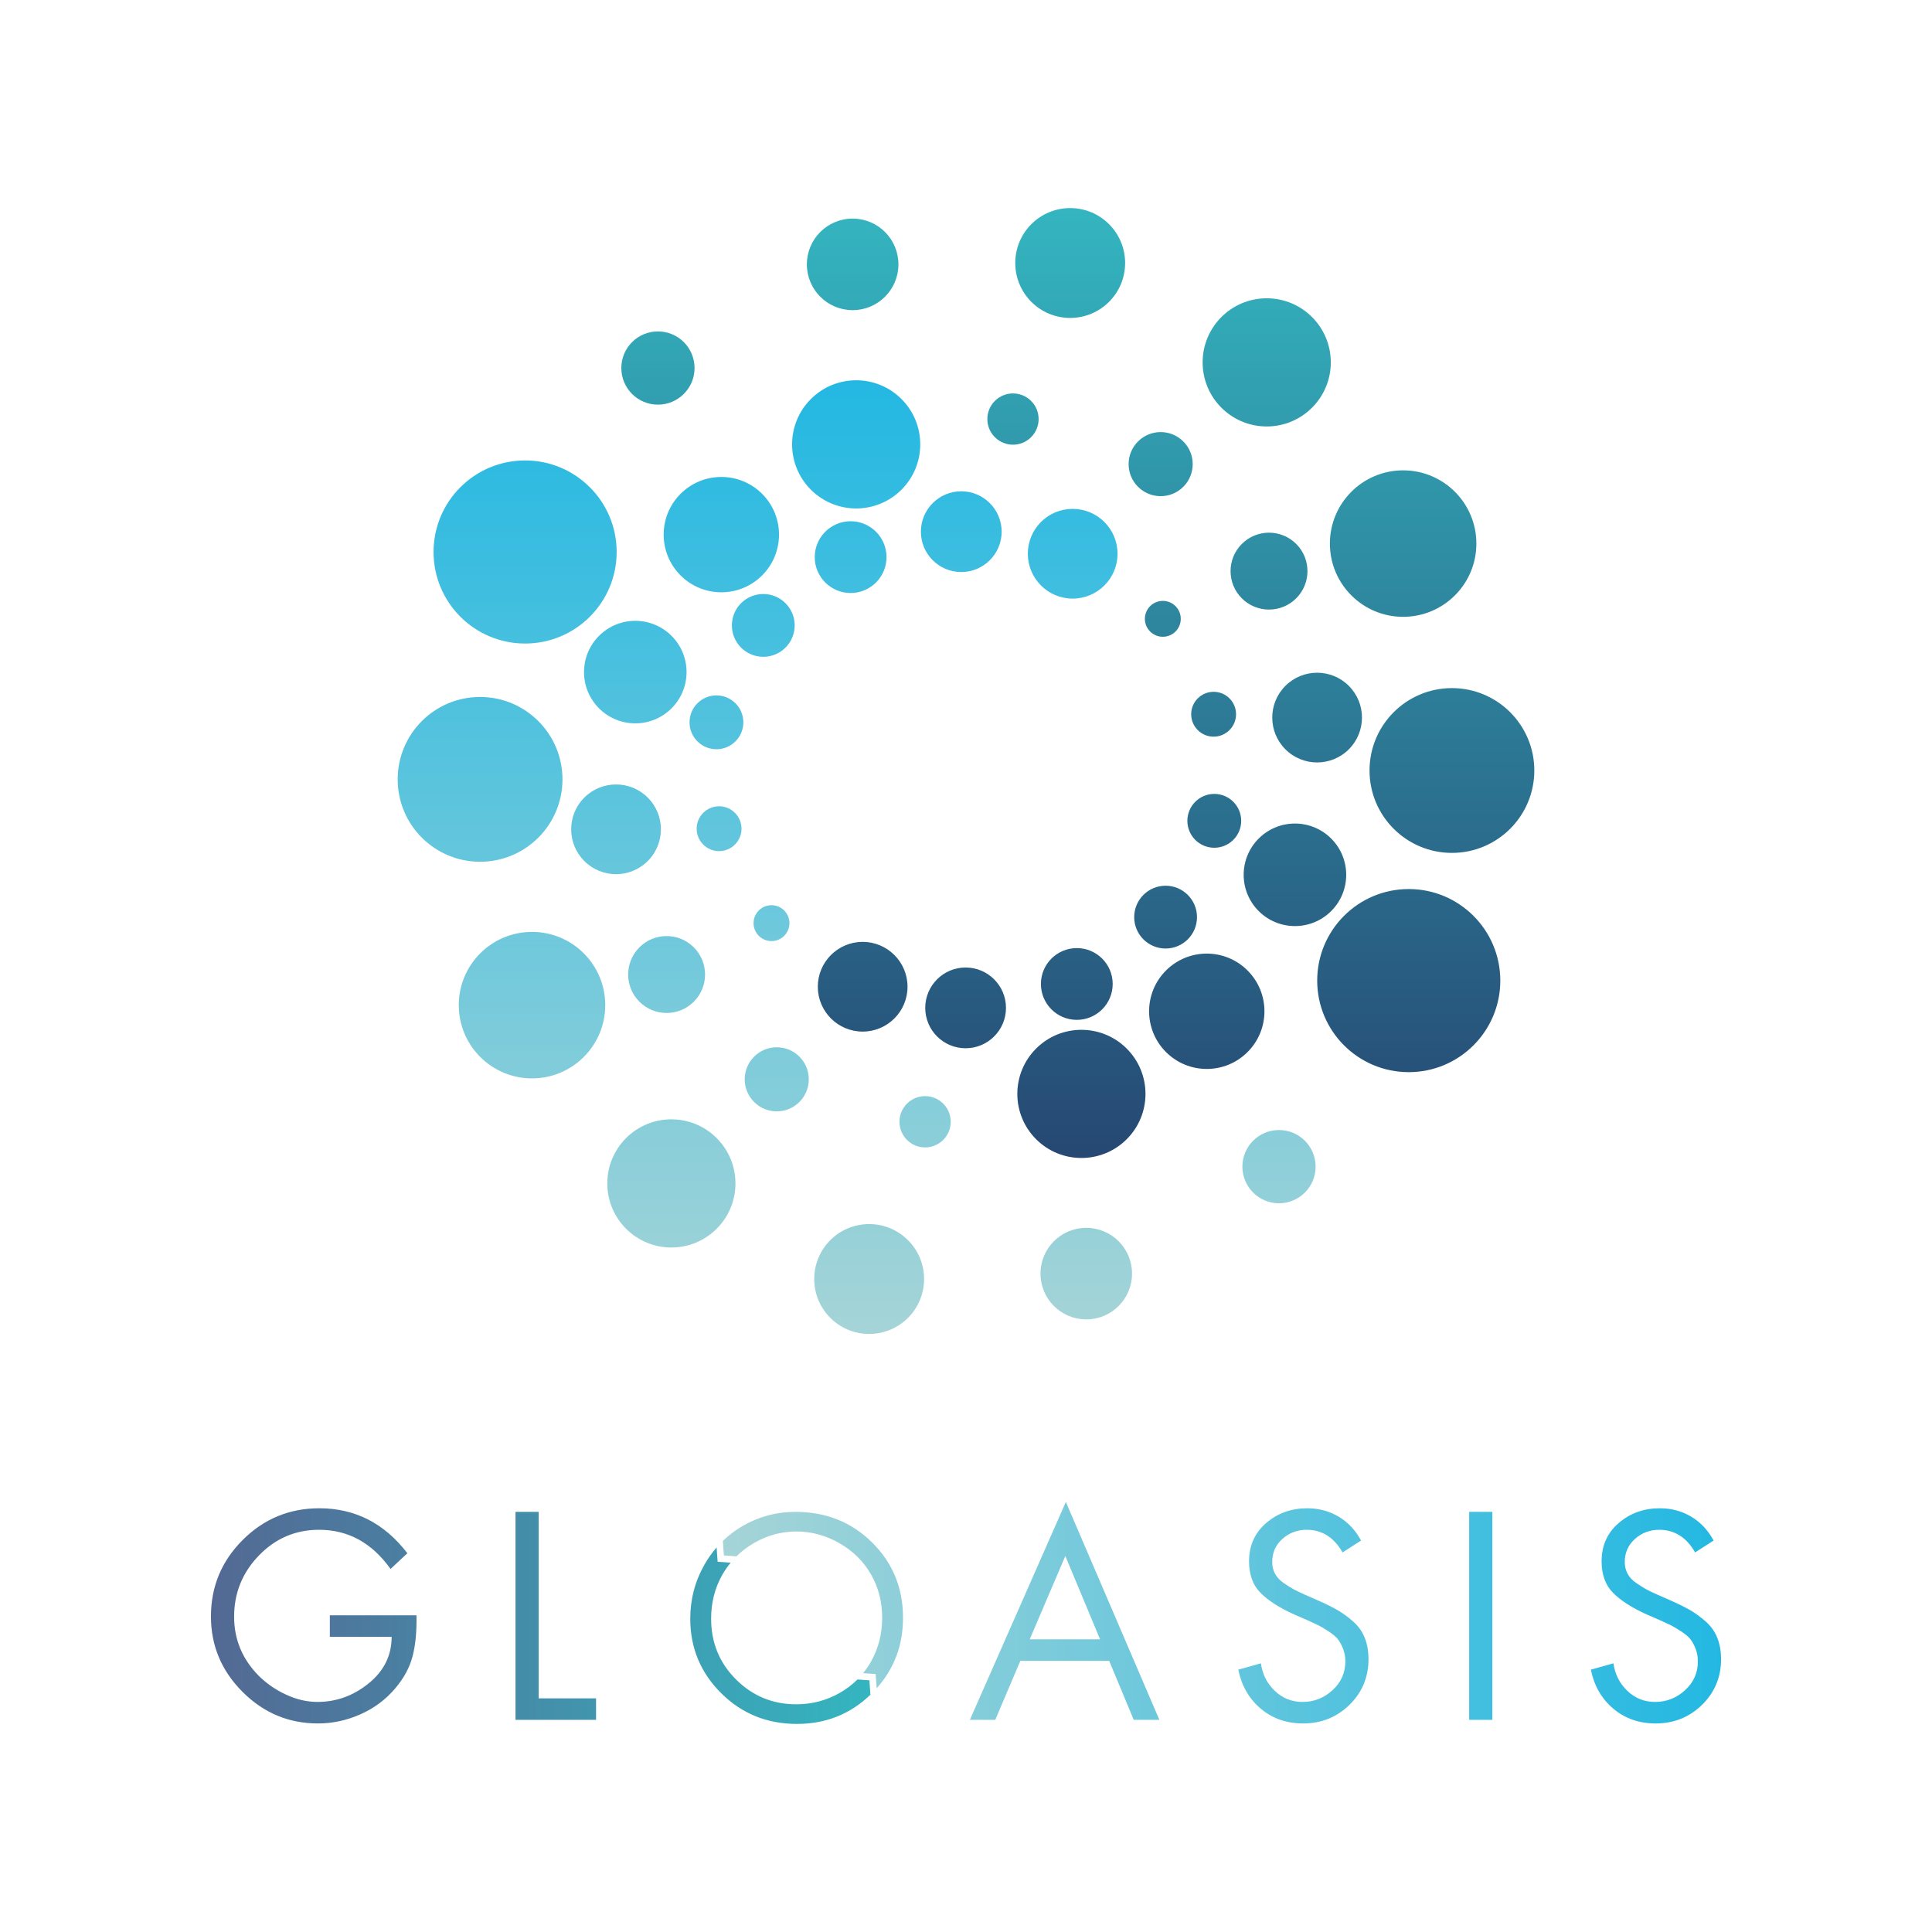 <?xml version="1.0" encoding="utf-8"?>
<!-- Generator: Adobe Illustrator 16.0.0, SVG Export Plug-In . SVG Version: 6.00 Build 0)  -->
<!DOCTYPE svg PUBLIC "-//W3C//DTD SVG 1.1//EN" "http://www.w3.org/Graphics/SVG/1.1/DTD/svg11.dtd">
<svg version="1.1" id="Layer_1" xmlns="http://www.w3.org/2000/svg" xmlns:xlink="http://www.w3.org/1999/xlink" x="0px" y="0px"
	 width="800px" height="800px" viewBox="0 0 800 800" enable-background="new 0 0 800 800" xml:space="preserve">
<g>
	<g>
		<linearGradient id="SVGID_1_" gradientUnits="userSpaceOnUse" x1="446.302" y1="479.497" x2="446.302" y2="86.16">
			<stop  offset="0" style="stop-color:#264872"/>
			<stop  offset="1" style="stop-color:#34B5C0"/>
		</linearGradient>
		<path fill="url(#SVGID_1_)" d="M621.243,406.044c0,20.937-16.973,37.909-37.91,37.909c-20.936,0-37.908-16.973-37.908-37.909
			s16.973-37.909,37.908-37.909C604.271,368.135,621.243,385.107,621.243,406.044z M272.439,137.23
			c-8.375,0-15.163,6.789-15.163,15.164s6.788,15.164,15.163,15.164c8.374,0,15.163-6.789,15.163-15.164
			S280.813,137.23,272.439,137.23z M353.061,128.424c10.469,0,18.954-8.486,18.954-18.955s-8.485-18.955-18.954-18.955
			c-10.468,0-18.954,8.486-18.954,18.955S342.593,128.424,353.061,128.424z M443.142,131.65c12.563,0,22.746-10.184,22.746-22.746
			S455.704,86.16,443.142,86.16c-12.562,0-22.745,10.183-22.745,22.745S430.58,131.65,443.142,131.65z M524.519,176.587
			c14.656,0,26.536-11.881,26.536-26.537s-11.88-26.536-26.536-26.536c-14.655,0-26.536,11.88-26.536,26.536
			S509.863,176.587,524.519,176.587z M581.007,255.414c16.75,0,30.327-13.578,30.327-30.327s-13.577-30.327-30.327-30.327
			c-16.749,0-30.327,13.578-30.327,30.327S564.258,255.414,581.007,255.414z M601.21,284.929c-18.843,0-34.117,15.275-34.117,34.118
			c0,18.843,15.274,34.118,34.117,34.118s34.118-15.275,34.118-34.118C635.328,300.205,620.053,284.929,601.21,284.929z
			 M429.024,434.196c-10.362,10.363-10.362,27.165,0.001,37.528c10.362,10.363,27.165,10.363,37.528,0
			c10.362-10.362,10.362-27.165-0.001-37.527C456.19,423.834,439.388,423.834,429.024,434.196z M426.961,166.02
			c-4.146-4.146-10.866-4.146-15.012,0c-4.146,4.145-4.146,10.866,0,15.011c4.146,4.145,10.866,4.145,15.011,0
			C431.105,176.886,431.105,170.165,426.961,166.02z M489.988,201.566c5.182-5.182,5.182-13.583,0-18.764
			c-5.181-5.182-13.582-5.182-18.764,0s-5.182,13.583,0,18.764C476.406,206.748,484.808,206.748,489.988,201.566z M536.732,225.234
			c-6.218-6.218-16.299-6.218-22.517,0s-6.218,16.299,0,22.517s16.299,6.218,22.517,0
			C542.95,241.534,542.95,231.453,536.732,225.234z M558.522,310.273c7.254-7.254,7.254-19.016,0-26.27
			c-7.254-7.254-19.016-7.254-26.27,0c-7.254,7.254-7.254,19.016,0,26.27C539.507,317.527,551.269,317.527,558.522,310.273z
			 M551.218,347.229c-8.29-8.291-21.731-8.291-30.021,0c-8.291,8.291-8.291,21.732-0.001,30.022c8.291,8.29,21.732,8.29,30.022,0
			C559.509,368.961,559.509,355.52,551.218,347.229z M482.812,401.86c-9.327,9.327-9.327,24.448,0,33.775
			c9.326,9.327,24.448,9.327,33.774,0c9.327-9.327,9.327-24.448,0-33.775C507.26,392.534,492.138,392.534,482.812,401.86z
			 M357.211,390.007c-10.259,0-18.575,8.316-18.575,18.575c0,10.26,8.316,18.576,18.575,18.576s18.575-8.316,18.575-18.576
			C375.786,398.323,367.47,390.007,357.211,390.007z M488.931,256.244c0-4.104-3.327-7.43-7.431-7.43s-7.431,3.327-7.431,7.43
			s3.327,7.43,7.431,7.43S488.931,260.348,488.931,256.244z M502.532,305.037c5.13,0,9.288-4.158,9.288-9.288
			c0-5.13-4.158-9.288-9.288-9.288c-5.129,0-9.287,4.158-9.287,9.288C493.245,300.878,497.403,305.037,502.532,305.037z
			 M513.954,339.889c0-6.155-4.989-11.146-11.145-11.146s-11.146,4.99-11.146,11.146s4.99,11.146,11.146,11.146
			S513.954,346.044,513.954,339.889z M469.646,379.763c0,7.181,5.821,13.003,13.003,13.003c7.181,0,13.003-5.822,13.003-13.003
			s-5.822-13.003-13.003-13.003C475.467,366.76,469.646,372.582,469.646,379.763z M445.88,392.582c-8.207,0-14.86,6.653-14.86,14.86
			s6.653,14.86,14.86,14.86s14.861-6.653,14.861-14.86S454.087,392.582,445.88,392.582z M399.839,400.624
			c-9.232,0-16.718,7.485-16.718,16.718c0,9.233,7.485,16.718,16.718,16.718c9.233,0,16.719-7.484,16.719-16.718
			C416.558,408.109,409.072,400.624,399.839,400.624z"/>
		<linearGradient id="SVGID_2_" gradientUnits="userSpaceOnUse" x1="354.722" y1="157.468" x2="354.722" y2="552.359">
			<stop  offset="0" style="stop-color:#23B8E2"/>
			<stop  offset="1" style="stop-color:#A5D4D7"/>
		</linearGradient>
		<path fill="url(#SVGID_2_)" d="M179.525,228.569c0-20.937,16.973-37.909,37.909-37.909s37.909,16.973,37.909,37.909
			s-16.973,37.909-37.909,37.909S179.525,249.505,179.525,228.569z M268.223,330.265c-7.254-7.254-19.016-7.254-26.27,0
			c-7.254,7.254-7.254,19.016,0,26.27c7.255,7.254,19.016,7.254,26.27,0C275.478,349.28,275.478,337.519,268.223,330.265z
			 M232.908,322.721c0-18.843-15.274-34.118-34.118-34.118c-18.843,0-34.118,15.275-34.118,34.118
			c0,18.843,15.275,34.118,34.118,34.118C217.634,356.839,232.908,341.563,232.908,322.721z M220.292,385.884
			c-16.749,0-30.326,13.578-30.326,30.328c0,16.749,13.577,30.327,30.326,30.327c16.75,0,30.327-13.578,30.327-30.327
			C250.619,399.462,237.042,385.884,220.292,385.884z M319.46,374.828c-4.104,0-7.43,3.327-7.43,7.43s3.326,7.43,7.43,7.43
			s7.431-3.327,7.431-7.43S323.563,374.828,319.46,374.828z M287.288,414.787c6.219-6.218,6.219-16.299,0-22.517
			c-6.218-6.218-16.299-6.218-22.517,0s-6.218,16.299,0,22.517S281.07,421.005,287.288,414.787z M278.003,463.492
			c-14.656,0-26.537,11.881-26.537,26.536s11.881,26.536,26.537,26.536c14.655,0,26.536-11.881,26.536-26.536
			S292.658,463.492,278.003,463.492z M316.06,245.968c-7.182,0-13.004,5.821-13.004,13.002c0,7.182,5.822,13.003,13.004,13.003
			c7.181,0,13.002-5.821,13.002-13.003C329.062,251.789,323.24,245.968,316.06,245.968z M315.58,238.266
			c9.327-9.327,9.327-24.449,0.001-33.775c-9.327-9.327-24.449-9.327-33.775,0c-9.327,9.327-9.327,24.448,0,33.775
			C291.132,247.593,306.253,247.593,315.58,238.266z M248.049,293.309c8.29,8.29,21.732,8.29,30.022,0
			c8.291-8.291,8.291-21.732,0-30.022c-8.29-8.291-21.732-8.291-30.022,0S239.759,285.018,248.049,293.309z M337.368,230.692
			c0,8.207,6.653,14.86,14.861,14.86c8.207,0,14.859-6.653,14.859-14.86s-6.652-14.86-14.859-14.86
			C344.021,215.832,337.368,222.485,337.368,230.692z M375.558,456.997c-4.146,4.146-4.146,10.866,0,15.012
			c4.145,4.145,10.865,4.145,15.011-0.001c4.146-4.145,4.146-10.865,0-15.011S379.702,452.852,375.558,456.997z M444.174,247.868
			c10.259,0,18.576-8.317,18.576-18.576s-8.317-18.576-18.576-18.576s-18.575,8.317-18.575,18.576S433.915,247.868,444.174,247.868z
			 M398.04,203.438c-9.233,0-16.718,7.485-16.718,16.718s7.484,16.718,16.718,16.718c9.232,0,16.718-7.485,16.718-16.718
			S407.272,203.438,398.04,203.438z M449.799,508.426c-10.469,0-18.954,8.486-18.954,18.955c0,10.468,8.485,18.954,18.954,18.954
			c10.468,0,18.954-8.486,18.954-18.954C468.753,516.912,460.267,508.426,449.799,508.426z M529.609,467.923
			c-8.375,0-15.163,6.789-15.163,15.164c0,8.374,6.788,15.163,15.163,15.163s15.163-6.789,15.163-15.163
			C544.772,474.712,537.984,467.923,529.609,467.923z M359.896,506.867c-12.563,0-22.746,10.184-22.746,22.746
			c0,12.562,10.184,22.745,22.746,22.745c12.562,0,22.745-10.184,22.745-22.745C382.642,517.051,372.458,506.867,359.896,506.867z
			 M312.252,437.541c-5.182,5.182-5.182,13.582,0,18.764s13.583,5.182,18.765,0s5.182-13.582,0-18.764
			S317.434,432.359,312.252,437.541z M297.757,333.863c-5.13,0-9.288,4.158-9.288,9.288s4.158,9.288,9.288,9.288
			c5.129,0,9.287-4.158,9.287-9.288S302.886,333.863,297.757,333.863z M296.662,287.953c-6.155,0-11.146,4.99-11.146,11.145
			s4.99,11.146,11.146,11.146s11.146-4.99,11.146-11.146S302.817,287.953,296.662,287.953z M373.288,202.768
			c10.363-10.363,10.363-27.165,0-37.528c-10.363-10.363-27.165-10.363-37.528,0c-10.362,10.363-10.362,27.165,0,37.528
			C346.123,213.131,362.925,213.131,373.288,202.768z"/>
	</g>
	<g>
		<linearGradient id="SVGID_3_" gradientUnits="userSpaceOnUse" x1="712.649" y1="667.78" x2="299.317" y2="667.78">
			<stop  offset="0" style="stop-color:#23B8E2"/>
			<stop  offset="1" style="stop-color:#A5D4D7"/>
		</linearGradient>
		<path fill="url(#SVGID_3_)" d="M459.286,687.714h-36.781l-10.396,24.445H401.6l39.753-90.242l38.725,90.242h-10.624
			L459.286,687.714z M455.518,678.804l-14.393-34.498l-14.736,34.498H455.518z M563.58,637.909l-7.654,4.911
			c-3.58-6.243-8.53-9.367-14.85-9.367c-3.885,0-7.236,1.258-10.052,3.771c-2.819,2.513-4.228,5.711-4.228,9.595
			c0,1.753,0.381,3.353,1.142,4.798c0.762,1.448,1.942,2.724,3.542,3.827c1.6,1.104,2.95,1.961,4.055,2.569
			c1.103,0.611,2.685,1.371,4.741,2.285l5.711,2.513c3.274,1.448,5.978,2.8,8.111,4.057c2.131,1.256,4.244,2.817,6.34,4.684
			c2.094,1.865,3.654,4.093,4.684,6.682c1.027,2.59,1.541,5.522,1.541,8.796c0,7.464-2.627,13.766-7.881,18.905
			c-5.255,5.141-11.652,7.711-19.191,7.711c-6.854,0-12.699-2.037-17.534-6.112c-4.838-4.072-7.939-9.461-9.311-16.163l9.367-2.628
			c0.608,4.495,2.513,8.282,5.711,11.367c3.2,3.084,7.043,4.626,11.538,4.626c4.721,0,8.853-1.617,12.395-4.855
			c3.541-3.234,5.311-7.214,5.311-11.938c0-1.901-0.324-3.672-0.971-5.311c-0.646-1.638-1.371-2.95-2.17-3.941
			c-0.799-0.989-2.075-2.057-3.826-3.199c-1.754-1.142-3.124-1.959-4.113-2.456c-0.99-0.493-2.59-1.237-4.798-2.227l-5.255-2.284
			c-6.093-2.742-10.737-5.713-13.936-8.911s-4.799-7.576-4.799-13.136c0-6.473,2.36-11.746,7.084-15.821
			c4.721-4.073,10.395-6.111,17.02-6.111c4.798,0,9.139,1.161,13.023,3.483C558.211,630.352,561.295,633.645,563.58,637.909z
			 M617.952,626.029v86.13h-9.595v-86.13H617.952z M709.565,637.909l-7.654,4.911c-3.58-6.243-8.529-9.367-14.849-9.367
			c-3.885,0-7.236,1.258-10.053,3.771c-2.819,2.513-4.228,5.711-4.228,9.595c0,1.753,0.381,3.353,1.143,4.798
			c0.761,1.448,1.941,2.724,3.541,3.827c1.601,1.104,2.95,1.961,4.055,2.569c1.104,0.611,2.686,1.371,4.742,2.285l5.711,2.513
			c3.273,1.448,5.977,2.8,8.11,4.057c2.131,1.256,4.245,2.817,6.34,4.684c2.094,1.865,3.655,4.093,4.684,6.682
			c1.027,2.59,1.542,5.522,1.542,8.796c0,7.464-2.627,13.766-7.882,18.905c-5.255,5.141-11.652,7.711-19.19,7.711
			c-6.854,0-12.699-2.037-17.534-6.112c-4.839-4.072-7.94-9.461-9.312-16.163l9.367-2.628c0.609,4.495,2.514,8.282,5.712,11.367
			c3.199,3.084,7.043,4.626,11.538,4.626c4.721,0,8.852-1.617,12.394-4.855c3.542-3.234,5.312-7.214,5.312-11.938
			c0-1.901-0.324-3.672-0.971-5.311c-0.647-1.638-1.371-2.95-2.17-3.941c-0.8-0.989-2.076-2.057-3.827-3.199
			c-1.753-1.142-3.124-1.959-4.112-2.456c-0.99-0.493-2.59-1.237-4.798-2.227l-5.255-2.284c-6.093-2.742-10.738-5.713-13.937-8.911
			s-4.798-7.576-4.798-13.136c0-6.473,2.359-11.746,7.083-15.821c4.722-4.073,10.396-6.111,17.021-6.111
			c4.798,0,9.138,1.161,13.023,3.483C704.196,630.352,707.28,633.645,709.565,637.909z M299.317,638.063
			c2.46-2.368,5.193-4.449,8.232-6.207c6.711-3.885,13.973-5.826,21.783-5.826c12.662,0,23.261,4.225,31.79,12.675
			c8.53,8.449,12.798,18.851,12.798,31.202c0,11.309-3.642,21.028-10.91,29.166l-0.422-5.883l-5.192-0.372
			c1.193-1.473,2.285-3.042,3.245-4.737c3.094-5.46,4.641-11.528,4.641-18.202c0-6.635-1.547-12.637-4.641-18.002
			c-3.094-5.367-7.448-9.661-13.064-12.884c-5.617-3.224-11.575-4.835-17.875-4.835c-6.186,0-12.05,1.611-17.59,4.835
			c-2.681,1.559-5.069,3.386-7.182,5.468l-5.181-0.372L299.317,638.063z"/>
		<linearGradient id="SVGID_4_" gradientUnits="userSpaceOnUse" x1="87.351" y1="669.192" x2="360.425" y2="669.192">
			<stop  offset="0" style="stop-color:#536994"/>
			<stop  offset="1" style="stop-color:#34B5C0"/>
		</linearGradient>
		<path fill="url(#SVGID_4_)" d="M136.583,668.865h35.869c0.151,6.551-0.381,12.187-1.599,16.907
			c-1.22,4.722-3.656,9.215-7.311,13.478c-3.884,4.571-8.664,8.111-14.336,10.624c-5.674,2.515-11.521,3.771-17.535,3.771
			c-12.108,0-22.523-4.359-31.243-13.08c-8.72-8.719-13.078-19.134-13.078-31.242c0-12.337,4.378-22.883,13.137-31.642
			c8.756-8.757,19.342-13.137,31.756-13.137c14.773,0,26.92,6.208,36.439,18.62l-6.967,6.511
			c-7.693-10.813-17.556-16.222-29.587-16.222c-9.749,0-18.049,3.542-24.901,10.623c-6.854,7.084-10.282,15.536-10.282,25.36
			c0,9.367,3.351,17.478,10.053,24.332c3.272,3.275,7.082,5.922,11.424,7.938c4.34,2.019,8.681,3.027,13.021,3.027
			c7.843,0,14.925-2.569,21.247-7.711c6.32-5.141,9.481-11.555,9.481-19.247h-25.589V668.865z M223.057,626.029v77.22h23.76v8.91
			h-33.355v-86.13H223.057z M359.996,695.782l-4.931-0.354c-2.147,2.142-4.596,3.997-7.346,5.563
			c-5.522,3.147-11.528,4.722-18.018,4.722c-9.716,0-18.018-3.422-24.906-10.267c-6.888-6.845-10.332-15.235-10.332-25.171
			c0-6.712,1.557-12.797,4.668-18.259c1.01-1.771,2.161-3.412,3.427-4.949l-5.401-0.387l-0.425-5.921
			c-1.897,2.188-3.593,4.587-5.077,7.208c-3.887,6.858-5.83,14.304-5.83,22.337c0,12.049,4.266,22.317,12.796,30.805
			c8.531,8.487,18.996,12.731,31.394,12.731c11.903,0,22.035-4.039,30.41-12.093L359.996,695.782z"/>
	</g>
</g>
</svg>
